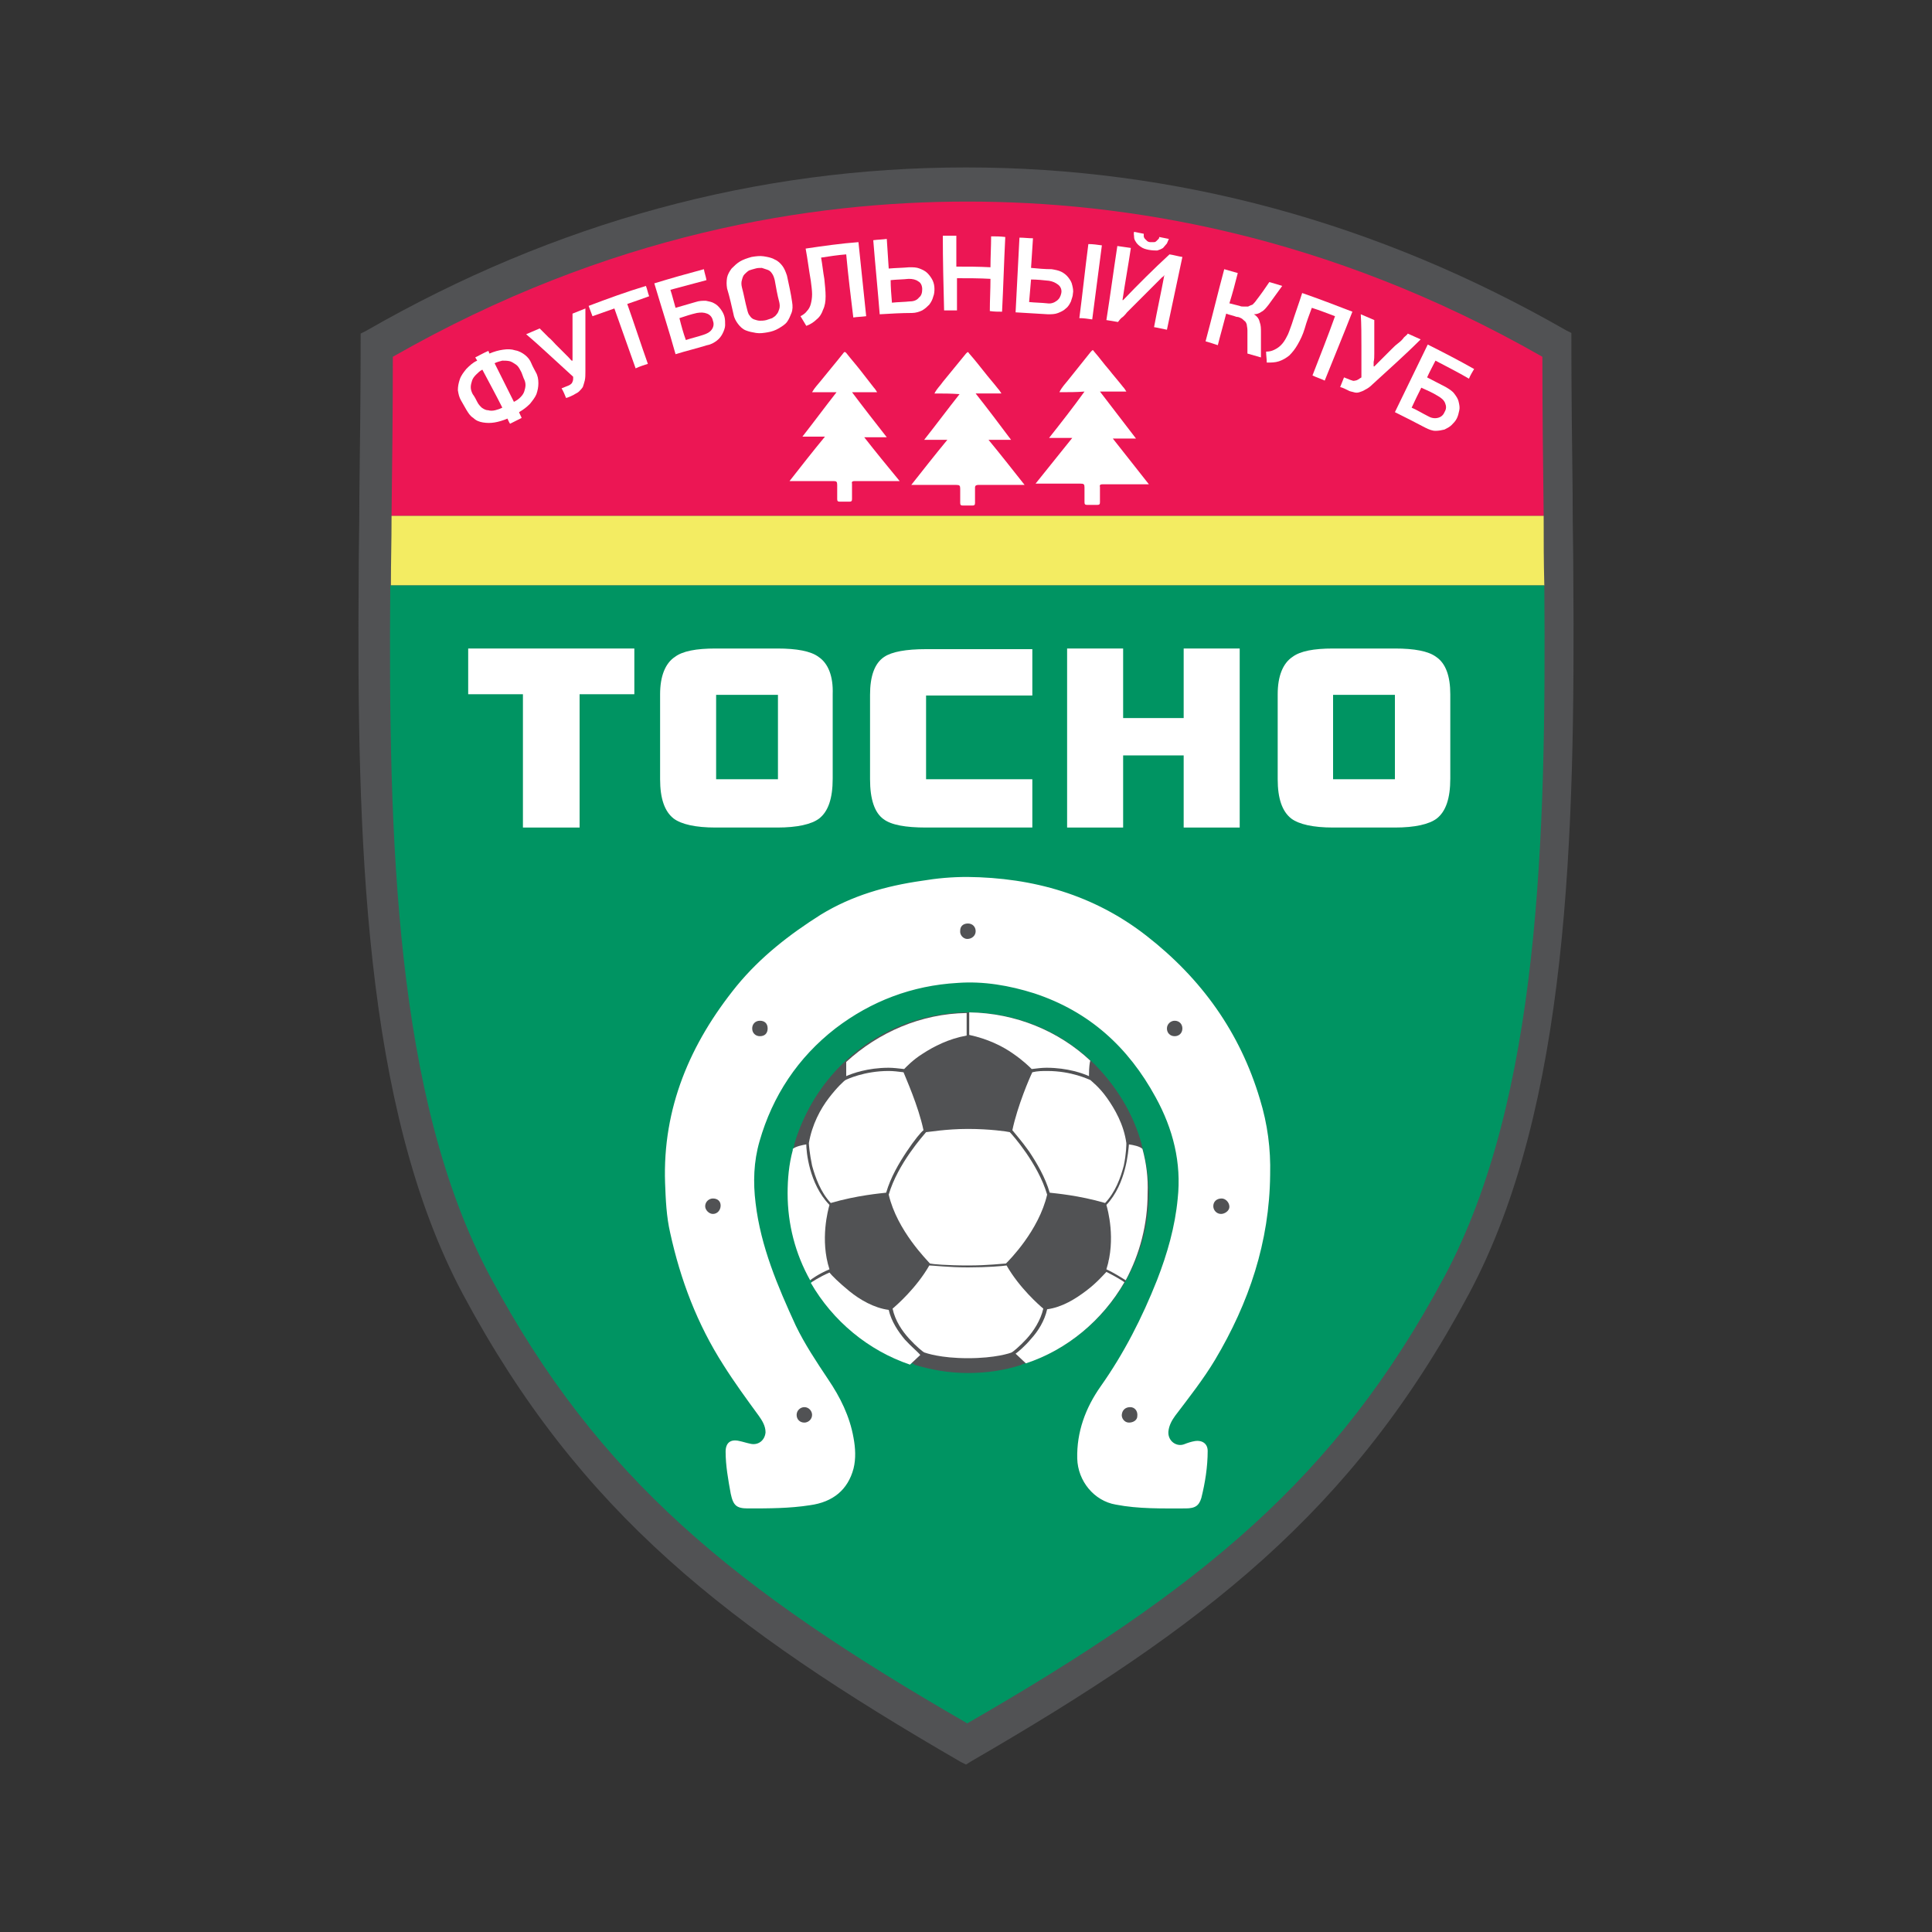 <?xml version="1.0" encoding="utf-8"?>
<!-- Generator: Adobe Illustrator 21.1.0, SVG Export Plug-In . SVG Version: 6.00 Build 0)  -->
<svg version="1.1" id="tosno" xmlns="http://www.w3.org/2000/svg" xmlns:xlink="http://www.w3.org/1999/xlink" x="0px" y="0px"
	 viewBox="0 0 300 300" style="enable-background:new 0 0 300 300;" xml:space="preserve">
<rect x="0" y="0" width="300" height="300" fill="#333333" stroke="none"/>
<style type="text/css">
	.st0{fill:#515254;}
	.st1{fill:#EC1654;}
	.st2{fill:#F3EC62;}
	.st3{fill:#009462;}
	.st4{fill-rule:evenodd;clip-rule:evenodd;fill:#FFFFFF;}
	.st5{fill-rule:evenodd;clip-rule:evenodd;fill:#FFFFFF;stroke:#009462;stroke-width:0.545;stroke-miterlimit:10;}
	.st6{fill-rule:evenodd;clip-rule:evenodd;fill:#515254;}
	.st7{fill:#FFFFFF;}
</style>
<g>
	<path class="st0" d="M150,274l-0.8-0.4C113.1,252.7,90.1,235,71.9,201c-15.5-29-16.5-71.2-16.2-111.9c0-3.8,0.1-7.3,0.1-10.7l0-1.1
		c0.1-8.1,0.2-16.5,0.2-24.6v-0.9l0.8-0.4C86.2,34.5,117.5,26,150,26c32.5,0,63.9,8.5,93.2,25.3l0.8,0.4v0.9c0,8,0.1,16.2,0.2,24.2
		l0,1.5c0,3.5,0.1,7,0.1,10.7c0.3,40.7-0.7,82.9-16.2,111.9c-18.1,33.9-41.2,51.7-77.3,72.6L150,274z"/>
	<g>
		<path class="st1" d="M239.5,55.4c-33.6-19.2-65.1-24.1-89.3-24.1c-24.2,0-55.6,4.9-89.2,24.1c0,8.2-0.1,16.9-0.2,24.7h178.9
			C239.6,72.3,239.5,63.6,239.5,55.4z"/>
		<path class="st2" d="M239.7,80.1H60.8c0,4.3-0.1,6.8-0.1,10.8h179.1C239.7,86.9,239.7,84.4,239.7,80.1z"/>
		<path class="st3" d="M60.6,90.9c-0.3,39.2,0.7,79.6,15.5,107.3c16.8,31.4,38,48.6,74.1,69.4c36.1-20.8,57.3-38,74.1-69.4
			c14.8-27.7,15.8-68.1,15.5-107.3H60.6z"/>
	</g>
	<g>
		<path class="st4" d="M145.1,61.1c0.4-0.8,0.9-1.2,1.3-1.8c1.2-1.5,2.4-2.9,3.6-4.4c0.3-0.3,0.3-0.3,0.5,0c0.8,0.9,1.5,1.8,2.3,2.8
			c0.7,0.9,1.5,1.8,2.2,2.7c0.2,0.2,0.3,0.4,0.5,0.7c-1.4,0-2.6,0-4,0c1.9,2.4,3.7,4.8,5.5,7.2c-1.2,0-2.4,0-3.5,0
			c1.9,2.3,3.7,4.6,5.6,7c-1.6,0-3.1,0-4.5,0c-0.9,0-1.8,0-2.7,0c-0.3,0-0.5,0.1-0.5,0.4c0,0.8,0,1.6,0,2.4c0,0.3-0.1,0.4-0.4,0.4
			c-0.5,0-1,0-1.5,0c-0.3,0-0.4-0.1-0.4-0.4c0-0.7,0-1.5,0-2.2c0-0.5-0.1-0.6-0.6-0.6c-2.3,0-4.6,0-7,0c1.9-2.4,3.7-4.7,5.6-7
			c-1.2,0-2.3,0-3.6,0c1.9-2.4,3.6-4.7,5.5-7.1C147.7,61.1,146.4,61.1,145.1,61.1z"/>
		<path class="st4" d="M126.1,60.9c0.4-0.7,0.9-1.2,1.3-1.7c1.2-1.5,2.4-2.9,3.5-4.3c0.2-0.3,0.3-0.3,0.5-0.1
			c0.7,0.9,1.5,1.8,2.2,2.7c0.7,0.9,1.4,1.8,2.1,2.7c0.2,0.2,0.3,0.4,0.5,0.7c-1.3,0-2.6,0-3.9,0c1.8,2.4,3.6,4.7,5.4,7
			c-1.2,0-2.3,0-3.5,0c1.8,2.3,3.6,4.5,5.5,6.8c-1.6,0-3,0-4.4,0c-0.9,0-1.8,0-2.6,0c-0.3,0-0.5,0.1-0.4,0.4c0,0.8,0,1.6,0,2.4
			c0,0.3-0.1,0.4-0.4,0.4c-0.5,0-1,0-1.5,0c-0.3,0-0.4-0.1-0.4-0.4c0-0.7,0-1.5,0-2.2c0-0.5-0.1-0.6-0.6-0.6c-2.2,0-4.4,0-6.8,0
			c1.8-2.3,3.6-4.6,5.5-6.9c-1.2,0-2.3,0-3.5,0c1.8-2.3,3.5-4.6,5.3-6.9C128.6,60.9,127.4,60.9,126.1,60.9z"/>
		<path class="st4" d="M164.5,60.9c0.4-0.8,0.9-1.3,1.3-1.8c1.2-1.5,2.4-3,3.6-4.5c0.3-0.3,0.3-0.3,0.5,0c0.8,0.9,1.5,1.9,2.3,2.8
			c0.7,0.9,1.5,1.8,2.2,2.7c0.2,0.2,0.3,0.4,0.5,0.7c-1.4,0-2.7,0-4.1,0c1.9,2.5,3.7,4.8,5.6,7.3c-1.2,0-2.4,0-3.6,0
			c1.9,2.4,3.7,4.7,5.6,7.1c-1.6,0-3.1,0-4.5,0c-0.9,0-1.8,0-2.7,0c-0.3,0-0.5,0.1-0.4,0.4c0,0.8,0,1.6,0,2.4c0,0.3-0.1,0.4-0.4,0.4
			c-0.5,0-1.1,0-1.6,0c-0.3,0-0.4-0.1-0.4-0.4c0-0.8,0-1.5,0-2.3c0-0.5-0.1-0.6-0.6-0.6c-2.3,0-4.6,0-7,0c1.9-2.4,3.8-4.7,5.7-7.1
			c-1.2,0-2.4,0-3.6,0c1.9-2.4,3.7-4.7,5.5-7.2C167.2,60.9,165.9,60.9,164.5,60.9z"/>
	</g>
	<g>
		<g>
			<path class="st5" d="M188.9,211.3c5.3-8.9,8.5-18.4,8.6-28.9c0.1-4-0.4-7.9-1.6-11.8c-3.1-10.4-9.1-18.8-17.7-25.5
				c-8.2-6.4-17.7-9.1-28-9.2c-2.4,0-4.7,0.2-7.1,0.6c-5.6,0.8-10.9,2.3-15.8,5.3c-4.9,3.1-9.4,6.6-13.1,11.1
				c-7.3,9-11.6,19.1-11.2,30.8c0.1,2.6,0.2,5.2,0.8,7.8c1.6,7.3,4.2,14.2,8.3,20.6c1.7,2.7,3.6,5.3,5.5,7.9c0.5,0.7,1,1.5,1,2.4
				c-0.1,1.1-1,1.8-2.1,1.5c-0.5-0.1-1.1-0.3-1.6-0.4c-1.6-0.4-2.5,0.4-2.5,1.9c0,2.2,0.4,4.4,0.8,6.6c0.4,1.9,1,2.5,2.9,2.5
				c3.3,0,6.5,0,9.7-0.5c3.7-0.5,6.1-2.5,7-5.9c0.4-1.6,0.3-3.3,0-4.9c-0.6-3.4-2.1-6.4-4-9.2c-1.8-2.7-3.6-5.4-5-8.3
				c-2.8-6.1-5.4-12.2-6.2-18.9c-0.4-3.2-0.3-6.4,0.6-9.5c2-7,5.9-12.9,11.7-17.4c5.5-4.2,11.8-6.6,18.8-7c4-0.3,8,0.4,11.8,1.6
				c8.5,2.8,14.5,8.3,18.7,16c2.7,4.9,4,10.1,3.4,15.6c-0.4,4.3-1.6,8.5-3.2,12.6c-2.3,5.8-5.1,11.3-8.7,16.4
				c-2.4,3.4-3.8,7.2-3.7,11.4c0.1,3.6,2.7,6.8,6.2,7.4c3.6,0.7,7.3,0.6,10.9,0.6c1.6,0,2.3-0.5,2.7-1.8c0.6-2.4,1-4.9,1-7.4
				c0-1.3-1-2-2.3-1.8c-0.6,0.1-1.2,0.3-1.7,0.5c-1,0.4-2.2-0.4-2.1-1.7c0.1-0.9,0.5-1.6,1-2.3C184.9,217.1,187.1,214.3,188.9,211.3
				z"/>
			<g>
				<path class="st6" d="M116.8,159.7c0-0.7,0.5-1.2,1.2-1.2c0.7,0,1.2,0.4,1.2,1.2c0,0.7-0.4,1.2-1.2,1.2
					C117.3,160.9,116.8,160.4,116.8,159.7z"/>
				<path class="st6" d="M189.6,188.5c-0.7,0-1.2-0.6-1.2-1.2c0-0.7,0.5-1.2,1.3-1.2c0.6,0,1.2,0.6,1.2,1.3
					C190.9,188,190.2,188.5,189.6,188.5z"/>
				<path class="st6" d="M182.4,158.5c0.7,0,1.2,0.5,1.2,1.2c0,0.7-0.5,1.2-1.2,1.2c-0.7,0-1.2-0.5-1.2-1.2
					C181.2,159,181.8,158.5,182.4,158.5z"/>
				<path class="st6" d="M175.3,220.9c-0.7,0-1.2-0.7-1.1-1.3c0.1-0.7,0.6-1.1,1.3-1.1c0.7,0,1.2,0.6,1.1,1.4
					C176.6,220.5,176,220.9,175.3,220.9z"/>
				<path class="st6" d="M123.7,219.7c0-0.7,0.6-1.2,1.2-1.2c0.7,0,1.2,0.6,1.2,1.2c0,0.7-0.6,1.2-1.2,1.2
					C124.2,220.9,123.7,220.4,123.7,219.7z"/>
				<path class="st6" d="M110.7,186.1c0.7,0,1.2,0.4,1.2,1.1c0,0.7-0.5,1.3-1.2,1.3c-0.6,0-1.2-0.6-1.2-1.2
					C109.5,186.6,110.1,186.1,110.7,186.1z"/>
				<path class="st6" d="M149.1,144.5c0-0.7,0.5-1.1,1.2-1.1c0.7,0,1.2,0.5,1.2,1.2c0,0.7-0.6,1.2-1.3,1.2
					C149.6,145.8,149,145.2,149.1,144.5z"/>
			</g>
		</g>
	</g>
	<g>
		<g>
			<path class="st0" d="M170.1,165.4c-5.3-5.3-12.3-8.2-19.8-8.2c-3.7,0-7.4,0.8-10.8,2.2c-3.3,1.4-6.3,3.4-8.9,6
				c-2.6,2.6-4.6,5.6-6,8.9c-0.6,1.3-1,2.7-1.4,4c0,0,0,0,0,0.1l0,0c-0.6,2.2-0.8,4.4-0.8,6.7c0,7.5,2.9,14.5,8.2,19.8
				c5.3,5.3,12.3,8.2,19.8,8.2c7.5,0,14.5-2.9,19.8-8.2c5.3-5.3,8.2-12.3,8.2-19.8C178.2,177.8,175.3,170.7,170.1,165.4z"/>
			<path class="st0" d="M177.3,177.8c-1.3-4.9-4-9.2-7.5-12.6c0,0.4-0.1,1-0.1,1.7c0,0.2,0,0.4,0,0.5c0.3,0.3,1.5,1.3,2.7,3
				c1.2,1.7,2.5,4,3,6.9c0.2,0,0.5,0.1,0.9,0.2C176.6,177.5,177,177.6,177.3,177.8z"/>
			<path class="st0" d="M157,163.9c-1.6-1.1-3.9-2.2-6.7-2.7c-2.7,0.4-5,1.6-6.7,2.7c-1.6,1.1-2.6,2.1-2.9,2.4
				c0.4,0.9,2.3,5.1,3.1,9c0.8-0.1,3.3-0.5,6.5-0.5c3.1,0,5.7,0.4,6.5,0.5c0.8-3.8,2.7-8.1,3.1-9C159.5,166,158.5,165,157,163.9z"/>
			<path class="st0" d="M130.8,167.4c0-0.5,0-0.9,0-1.3c0-0.3,0-0.6,0-0.8c-3.5,3.4-6.1,7.7-7.5,12.5c0.3-0.1,0.6-0.3,0.9-0.3
				c0.3-0.1,0.7-0.1,0.8-0.2c0.5-2.9,1.8-5.2,3-6.9C129.4,168.7,130.5,167.7,130.8,167.4z"/>
			<path class="st0" d="M129,187.2c-0.2,0.6-1.5,5.3,0,9.9c0.3,0.4,4.5,5.2,9.2,5.9c0.4-0.4,3.6-3.1,5.7-6.6
				c-0.7-0.7-5-5.2-6.3-10.7C136.9,185.6,133.1,185.9,129,187.2z"/>
			<path class="st0" d="M171.5,187.2c-4.1-1.2-7.9-1.5-8.6-1.6c-1.3,5.5-5.7,10-6.3,10.7c2,3.6,5.2,6.3,5.7,6.6
				c4.7-0.6,8.9-5.5,9.2-5.9C173,192.5,171.7,187.8,171.5,187.2z"/>
			<path class="st0" d="M150.3,211.4c-4.1,0-6.3-0.7-6.9-0.9l-1.5,1.4c2.7,0.8,5.4,1.3,8.4,1.3c2.9,0,5.7-0.4,8.4-1.3l-1.5-1.4
				C156.6,210.7,154.3,211.4,150.3,211.4z"/>
			<g>
				<path class="st7" d="M174.9,177.5c-0.4-2.9-1.8-5.3-3-7c-1.2-1.7-2.4-2.6-2.6-2.8c-0.3-0.1-2.9-1.4-6.7-1.4
					c-0.7,0-1.5,0-2.3,0.2c-0.4,0.8-2.3,5.2-3.1,9c0.3,0.4,1.4,1.6,2.6,3.3c1.2,1.8,2.5,4,3.2,6.4c0.8,0.1,4.5,0.4,8.6,1.6
					c1.6-1.7,2.4-3.9,2.9-5.8C174.9,179.1,174.9,177.7,174.9,177.5z"/>
				<path class="st7" d="M131.4,166.1c0,0.3,0,0.7,0,1c0.9-0.4,3.3-1.3,6.6-1.3c0.7,0,1.5,0.1,2.4,0.2c0.3-0.3,1.3-1.4,2.9-2.4
					c1.7-1.1,4-2.3,6.8-2.8v-3.5c-7.1,0.1-13.7,3-18.7,7.6C131.4,165.1,131.4,165.5,131.4,166.1z"/>
				<path class="st7" d="M143.4,175.5c-0.8-3.8-2.8-8.2-3.1-9c-0.8-0.1-1.6-0.2-2.3-0.2c-3.8,0-6.5,1.3-6.7,1.4
					c-0.2,0.1-1.3,1.1-2.6,2.8c-1.3,1.7-2.6,4.1-3.1,7c0,0.2,0.1,1.6,0.5,3.5c0.5,1.8,1.3,4.1,2.9,5.8c4.1-1.2,7.8-1.5,8.6-1.6
					c0.7-2.4,2-4.6,3.2-6.4C142,177,143,175.8,143.4,175.5z"/>
				<path class="st7" d="M157.3,163.6c1.6,1.1,2.6,2.1,2.9,2.4c0.8-0.1,1.6-0.2,2.3-0.2c3.3,0,5.7,0.9,6.6,1.3c0-0.1,0-0.2,0-0.3
					c0-1,0.1-1.8,0.2-2.1c-4.9-4.6-11.6-7.4-18.8-7.5v3.5C153.3,161.3,155.6,162.4,157.3,163.6z"/>
				<path class="st7" d="M177.4,178.4c-0.4-0.4-1.4-0.6-2.1-0.7c-0.1,1-0.4,6.1-3.5,9.4c0.2,0.7,1.5,5.3,0,10c1.3,0.6,2.5,1.4,3,1.7
					c2.2-4.1,3.4-8.7,3.4-13.5C178.3,182.9,178,180.6,177.4,178.4z"/>
				<path class="st7" d="M125.2,177.7c-0.6,0.1-1.6,0.3-2.1,0.7c0,0,0,0.1,0,0.1c0,0,0,0.1,0,0.1l0,0c-0.6,2.2-0.8,4.5-0.8,6.7
					c0,4.8,1.2,9.4,3.5,13.5c0.1-0.1,1.3-1,3-1.7c-1.5-4.6-0.2-9.3,0-10C125.6,183.8,125.2,178.7,125.2,177.7z"/>
				<path class="st7" d="M156.8,175.8c-0.4-0.1-3.1-0.5-6.5-0.5c-3.4,0-6.2,0.5-6.5,0.5c-0.4,0.5-4.4,4.9-5.8,9.7
					c1.3,5.6,6,10.2,6.4,10.7c0.4,0.1,2.7,0.3,5.9,0.3c3.2,0,5.5-0.3,5.9-0.3c0.5-0.5,5.1-5.1,6.4-10.7
					C161.2,180.7,157.2,176.2,156.8,175.8z"/>
				<path class="st7" d="M174.6,199.1c-0.4-0.3-1.6-1-2.8-1.6c-0.4,0.4-1.5,1.7-3.1,2.9c-1.7,1.3-3.8,2.6-6.1,2.9
					c-0.4,1.8-1.4,3.4-2.5,4.6c-1,1.2-2,2-2.4,2.3l1.6,1.5C165.7,209.6,171.2,205,174.6,199.1z"/>
				<path class="st7" d="M138.6,203.2c0.4,1.9,1.5,3.5,2.6,4.7c1.1,1.2,2.1,2,2.3,2.1c0.3,0.1,2.5,0.9,6.8,0.9
					c4.3,0,6.6-0.8,6.8-0.9c0.2-0.1,1.2-0.9,2.3-2.1c1.1-1.2,2.2-2.9,2.6-4.7c-0.6-0.5-3.7-3.2-5.7-6.7c-0.6,0.1-3,0.3-6,0.3
					c-3,0-5.4-0.3-6-0.3C142.3,200,139.2,202.7,138.6,203.2z"/>
				<path class="st7" d="M140.5,208c-1-1.2-2.1-2.8-2.5-4.6c-2.3-0.3-4.5-1.6-6.1-2.9c-1.6-1.3-2.8-2.5-3.1-2.9
					c-1.6,0.7-2.8,1.5-2.9,1.6c3.4,5.9,8.9,10.5,15.4,12.7l1.6-1.5C142.5,209.9,141.5,209.1,140.5,208z"/>
			</g>
			<path class="st7" d="M172.1,195.7L172.1,195.7C172,195.7,172,195.8,172.1,195.7C172,195.8,172.1,195.8,172.1,195.7z"/>
		</g>
	</g>
	<g>
		<polygon class="st7" points="98.5,107.8 90,107.8 90,128.5 81.2,128.5 81.2,107.8 72.7,107.8 72.7,100.7 98.5,100.7 		"/>
		<path class="st7" d="M160.3,128.5h-16.5c-3.2,0-5.4-0.4-6.6-1.3c-1.4-1-2.1-3.1-2.1-6.2v-13.1c0-2.9,0.7-4.9,2.2-5.9
			c1.2-0.8,3.4-1.2,6.5-1.2h16.5v7.2h-16.5V121h16.5V128.5z"/>
		<polygon class="st7" points="192.5,128.5 183.8,128.5 183.8,117.3 174.4,117.3 174.4,128.5 165.7,128.5 165.7,100.7 174.4,100.7 
			174.4,111.5 183.8,111.5 183.8,100.7 192.5,100.7 		"/>
		<path class="st7" d="M223,102c-1.2-0.9-3.4-1.3-6.4-1.3H207c-3,0-5.1,0.4-6.3,1.3c-1.5,1-2.3,3-2.3,5.8V121c0,3,0.7,5,2.1,6.1
			c1.2,0.9,3.4,1.4,6.5,1.4h9.6c3.1,0,5.3-0.5,6.5-1.4c1.4-1.1,2.1-3.1,2.1-6.2v-13.1C225.2,105,224.5,103,223,102 M216.6,121H207
			v-13.1h9.6V121z"/>
		<path class="st7" d="M127.1,102c-1.2-0.9-3.4-1.3-6.4-1.3h-9.6c-3,0-5.1,0.4-6.3,1.3c-1.5,1-2.3,3-2.3,5.8V121c0,3,0.7,5,2.1,6.1
			c1.2,0.9,3.4,1.4,6.5,1.4h9.6c3.1,0,5.3-0.5,6.5-1.4c1.4-1.1,2.1-3.1,2.1-6.2v-13.1C129.4,105,128.6,103,127.1,102 M120.8,121
			h-9.6v-13.1h9.6V121z"/>
	</g>
	<g>
		<path class="st7" d="M76,54.9c0.7-0.3,1.4-0.5,2.1-0.6c0.7-0.1,1.3-0.1,1.9,0.1c0.6,0.1,1.1,0.4,1.5,0.7c0.5,0.4,0.8,0.8,1,1.3
			c0.2,0.5,0.5,1,0.7,1.4c0.3,0.5,0.4,1.1,0.4,1.7c0,0.6-0.1,1.1-0.3,1.7c-0.2,0.5-0.6,1-1,1.5c-0.5,0.5-1,0.9-1.7,1.3
			c0.1,0.3,0.3,0.6,0.4,0.9c-0.6,0.3-1.2,0.6-1.8,0.9c-0.2-0.3-0.3-0.6-0.4-0.8c-0.7,0.3-1.4,0.5-2,0.6c-0.6,0.1-1.2,0.1-1.8,0
			c-0.6-0.1-1.1-0.3-1.5-0.7c-0.5-0.3-0.8-0.8-1.1-1.3c-0.3-0.5-0.5-0.9-0.8-1.4c-0.3-0.5-0.4-1-0.5-1.6c0-0.6,0.1-1.1,0.3-1.7
			c0.2-0.6,0.6-1.1,1-1.6c0.5-0.5,1-1,1.7-1.3c-0.1-0.2-0.2-0.3-0.3-0.5c0.6-0.3,1.3-0.7,2-1C75.9,54.5,75.9,54.7,76,54.9
			 M74.1,62.4c0.2,0.4,0.4,0.6,0.7,0.9c0.3,0.2,0.6,0.4,1,0.4c0.3,0.1,0.7,0.1,1.1,0c0.4-0.1,0.7-0.2,1.1-0.4c-1-2-2.1-4-3.1-5.9
			c-0.4,0.2-0.7,0.5-1,0.8c-0.3,0.3-0.5,0.6-0.6,0.9c-0.1,0.3-0.2,0.7-0.2,1c0,0.4,0.1,0.7,0.3,1.1C73.7,61.6,73.9,62,74.1,62.4
			 M80.8,57.5c-0.2-0.4-0.4-0.7-0.7-0.9c-0.3-0.2-0.6-0.4-0.9-0.5C78.8,56,78.4,56,78,56c-0.4,0.1-0.8,0.2-1.2,0.4c1,2,2,4,3,6
			c0.4-0.2,0.7-0.4,1-0.7c0.3-0.3,0.5-0.6,0.6-0.9c0.1-0.3,0.2-0.7,0.2-1c0-0.4-0.1-0.7-0.3-1.1C81.1,58.2,81,57.8,80.8,57.5"/>
		<path class="st7" d="M90.9,57.7c0,0.5,0,1-0.1,1.4c-0.1,0.4-0.2,0.7-0.3,1c-0.2,0.3-0.4,0.5-0.6,0.7c-0.2,0.2-0.5,0.3-0.8,0.5
			c-0.4,0.2-0.8,0.4-1.2,0.5c-0.2-0.5-0.4-1-0.7-1.5c0.3-0.1,0.7-0.3,1-0.4c0.3-0.1,0.5-0.3,0.6-0.4c0.1-0.2,0.2-0.4,0.2-0.7
			c0-0.1,0-0.2,0-0.3c-1.2-1.1-2.4-2.2-3.6-3.3c-1.2-1.1-2.4-2.2-3.7-3.3c0.7-0.3,1.4-0.6,2.1-0.9c0.1,0.1,0.2,0.2,0.5,0.5
			c0.3,0.3,0.6,0.6,0.9,0.9c0.4,0.3,0.7,0.7,1.1,1.1c0.4,0.4,0.8,0.8,1.1,1.1c0.4,0.4,0.7,0.7,0.9,0.9c0.3,0.3,0.4,0.5,0.5,0.5
			c0,0,0.1,0,0.1,0c0-0.2,0-0.5,0-0.9c0-0.4,0-0.8,0-1.3c0-0.5,0-1,0-1.5c0-0.5,0-1,0-1.5c0-0.5,0-0.9,0-1.3c0-0.4,0-0.6,0-0.8
			c0.7-0.3,1.3-0.5,2-0.8C90.9,51,90.9,54.4,90.9,57.7"/>
		<path class="st7" d="M97.4,47.2c1.1,3.1,2.1,6.2,3.2,9.3c-0.6,0.2-1.3,0.4-1.9,0.7c-1.1-3.1-2.2-6.2-3.3-9.3
			c-1.1,0.4-2.3,0.8-3.4,1.2c-0.2-0.5-0.4-1.1-0.6-1.6c2.9-1.1,5.9-2.2,8.9-3.1c0.2,0.5,0.3,1.1,0.5,1.6
			C99.7,46.4,98.6,46.8,97.4,47.2"/>
		<path class="st7" d="M101.6,44c2.6-0.8,5.1-1.5,7.7-2.2c0.1,0.6,0.3,1.1,0.4,1.7c-1.9,0.5-3.7,1-5.6,1.5c0.3,0.9,0.5,1.8,0.8,2.8
			c1-0.3,2.1-0.6,3.1-0.9c0.6-0.2,1.1-0.2,1.6-0.2c0.5,0.1,1,0.2,1.3,0.4c0.4,0.2,0.7,0.5,1,0.9c0.3,0.4,0.5,0.8,0.6,1.2
			c0.1,0.4,0.1,0.8,0.1,1.3c0,0.4-0.2,0.9-0.4,1.3c-0.2,0.4-0.5,0.8-0.9,1.1c-0.4,0.3-0.9,0.6-1.5,0.7c-1.6,0.5-3.3,0.9-4.9,1.4
			C103.9,51.4,102.7,47.7,101.6,44 M106.5,52.8c0.9-0.3,1.8-0.5,2.7-0.8c0.6-0.2,1-0.4,1.3-0.8c0.3-0.4,0.4-0.9,0.2-1.4
			c-0.1-0.5-0.4-0.9-0.9-1.1c-0.5-0.2-1-0.2-1.6-0.1c-0.9,0.2-1.8,0.5-2.7,0.8C105.8,50.6,106.1,51.7,106.5,52.8"/>
		<path class="st7" d="M123,46.9c0.1,0.6,0.1,1.2-0.1,1.7c-0.2,0.5-0.4,1-0.7,1.4c-0.3,0.4-0.8,0.7-1.3,1c-0.5,0.3-1.1,0.5-1.7,0.6
			c-0.6,0.1-1.2,0.2-1.8,0.1c-0.6-0.1-1.1-0.2-1.6-0.4c-0.5-0.2-0.9-0.6-1.2-1c-0.3-0.4-0.6-0.9-0.7-1.5c-0.3-1.3-0.6-2.7-1-4
			c-0.1-0.6-0.1-1.1,0-1.7c0.1-0.5,0.4-1,0.7-1.4c0.4-0.4,0.8-0.8,1.3-1.1c0.5-0.3,1.1-0.5,1.8-0.7c0.6-0.1,1.3-0.2,1.9-0.1
			c0.6,0.1,1.2,0.2,1.7,0.5c0.5,0.2,0.9,0.6,1.2,1c0.3,0.4,0.5,0.9,0.7,1.5C122.5,44.2,122.8,45.5,123,46.9 M120.3,43.5
			c-0.1-0.4-0.2-0.7-0.4-1c-0.2-0.3-0.4-0.5-0.7-0.6c-0.3-0.1-0.6-0.2-0.9-0.3c-0.3,0-0.7,0-1,0.1c-0.4,0.1-0.7,0.2-1,0.3
			c-0.3,0.2-0.5,0.4-0.7,0.6c-0.2,0.2-0.3,0.5-0.4,0.9c-0.1,0.3-0.1,0.7,0,1.1c0.3,1.1,0.5,2.3,0.8,3.4c0.1,0.4,0.2,0.8,0.4,1
			c0.2,0.3,0.4,0.5,0.7,0.6c0.3,0.1,0.6,0.2,0.9,0.2c0.3,0,0.6,0,1-0.1c0.3-0.1,0.6-0.2,0.9-0.3c0.3-0.2,0.5-0.3,0.7-0.6
			c0.2-0.2,0.3-0.5,0.4-0.8c0.1-0.3,0.1-0.7,0-1.1C120.7,45.8,120.5,44.6,120.3,43.5"/>
		<path class="st7" d="M127.5,40c0.2,1.1,0.3,2.2,0.5,3.3c0.1,1,0.2,1.9,0.2,2.7c0,0.8-0.1,1.5-0.4,2.1c-0.2,0.6-0.5,1.1-1,1.5
			c-0.4,0.4-1,0.8-1.6,1c-0.3-0.5-0.6-1-0.9-1.5c0.4-0.2,0.8-0.5,1-0.8c0.3-0.3,0.5-0.7,0.6-1.1c0.1-0.4,0.2-0.9,0.2-1.5
			c0-0.6-0.1-1.3-0.2-2.1c-0.3-1.7-0.5-3.4-0.8-5c2.7-0.4,5.5-0.8,8.2-1c0.4,3.8,0.8,7.7,1.2,11.5c-0.7,0.1-1.4,0.1-2,0.2
			c-0.4-3.3-0.8-6.5-1.1-9.8C130.1,39.6,128.8,39.8,127.5,40"/>
		<path class="st7" d="M136.6,48.8c-0.3-3.8-0.7-7.7-1-11.5c0.7-0.1,1.4-0.1,2.1-0.2c0.1,1.5,0.2,3.1,0.3,4.6
			c1.1-0.1,2.1-0.1,3.2-0.2c0.6,0,1.1,0,1.6,0.2c0.5,0.2,0.9,0.4,1.2,0.7c0.3,0.3,0.6,0.7,0.8,1.1c0.2,0.4,0.3,0.9,0.3,1.3
			c0,0.4,0,0.8-0.2,1.3c-0.1,0.4-0.3,0.8-0.6,1.2c-0.3,0.3-0.6,0.6-1.1,0.9c-0.4,0.2-1,0.4-1.6,0.4C140,48.6,138.3,48.7,136.6,48.8
			 M138.5,47c0.9-0.1,1.9-0.1,2.8-0.2c0.6,0,1.1-0.2,1.4-0.6c0.4-0.3,0.5-0.8,0.5-1.3c0-0.5-0.2-1-0.6-1.2c-0.4-0.3-0.9-0.4-1.5-0.4
			c-0.9,0.1-1.9,0.1-2.8,0.2C138.3,44.6,138.4,45.8,138.5,47"/>
		<path class="st7" d="M153.7,48.3c0-1.7,0.1-3.3,0.1-5c-1.7-0.1-3.5-0.1-5.2-0.1c0,1.7,0,3.3,0,5c-0.7,0-1.3,0-2,0
			c-0.1-3.9-0.2-7.7-0.2-11.6c0.7,0,1.4,0,2.1,0c0,1.6,0,3.2,0,4.8c1.8,0,3.5,0,5.3,0.1c0-1.6,0.1-3.2,0.1-4.8c0.7,0,1.4,0,2.2,0.1
			c-0.2,3.9-0.3,7.7-0.5,11.6C155,48.4,154.4,48.4,153.7,48.3"/>
		<path class="st7" d="M157.7,48.5c0.2-3.9,0.4-7.7,0.6-11.6c0.7,0,1.4,0.1,2.1,0.1c-0.1,1.5-0.2,3.1-0.3,4.6
			c1.1,0.1,2.1,0.2,3.2,0.2c0.6,0.1,1.1,0.2,1.5,0.4c0.4,0.2,0.8,0.5,1.1,0.9c0.3,0.4,0.5,0.7,0.6,1.2c0.1,0.4,0.2,0.9,0.1,1.3
			c0,0.4-0.2,0.8-0.3,1.2c-0.2,0.4-0.4,0.8-0.8,1.1c-0.3,0.3-0.7,0.5-1.2,0.7c-0.5,0.2-1,0.2-1.6,0.2
			C161.1,48.7,159.4,48.6,157.7,48.5 M159.8,46.9c0.9,0.1,1.9,0.1,2.8,0.2c0.6,0.1,1.1-0.1,1.5-0.4c0.4-0.3,0.6-0.7,0.7-1.2
			c0.1-0.5-0.1-1-0.5-1.3c-0.4-0.3-0.8-0.5-1.4-0.6c-0.9-0.1-1.9-0.2-2.8-0.2C160,44.6,159.9,45.7,159.8,46.9 M171.1,38.1
			c-0.5,3.8-1,7.6-1.5,11.5c-0.7-0.1-1.3-0.2-2-0.2c0.5-3.8,0.9-7.7,1.4-11.5C169.7,37.9,170.4,38,171.1,38.1"/>
		<path class="st7" d="M180.5,43c-0.3,0.3-0.6,0.6-0.9,0.9c-0.3,0.3-0.6,0.6-0.9,0.9c-0.1,0.1-0.3,0.3-0.6,0.6
			c-0.3,0.3-0.6,0.6-0.9,0.9c-0.4,0.4-0.7,0.7-1.1,1.1c-0.4,0.4-0.8,0.8-1.1,1.1c-0.3,0.4-0.6,0.7-0.9,0.9c-0.3,0.3-0.4,0.5-0.5,0.6
			c-0.6-0.1-1.2-0.2-1.8-0.3c0.6-3.8,1.1-7.6,1.7-11.5c0.7,0.1,1.4,0.2,2.1,0.3c-0.4,2.7-0.9,5.4-1.3,8.1c0,0,0.1,0,0.1,0
			c2.3-2.4,4.7-4.8,7.2-7.1c0.7,0.1,1.3,0.3,2,0.4c-0.8,3.8-1.6,7.5-2.4,11.3c-0.6-0.1-1.3-0.3-2-0.4c0.5-2.7,1.1-5.4,1.6-8.1
			C180.6,43,180.6,43,180.5,43 M178.4,38.8c-0.5-0.1-0.9-0.2-1.3-0.5c-0.3-0.2-0.6-0.5-0.7-0.7c-0.2-0.3-0.3-0.5-0.3-0.8
			c0-0.3-0.1-0.5,0-0.8c0.5,0.1,1,0.2,1.5,0.3c0,0.1,0,0.2,0,0.4c0,0.1,0.1,0.3,0.2,0.4c0.1,0.1,0.2,0.2,0.3,0.3
			c0.1,0.1,0.3,0.2,0.5,0.2c0.2,0,0.4,0,0.6,0c0.2,0,0.3-0.1,0.4-0.2c0.1-0.1,0.2-0.2,0.3-0.3c0.1-0.1,0.1-0.2,0.1-0.3
			c0.5,0.1,1,0.2,1.5,0.3c-0.1,0.2-0.2,0.5-0.3,0.7c-0.2,0.2-0.4,0.5-0.6,0.7c-0.3,0.2-0.6,0.3-0.9,0.4
			C179.4,38.9,179,38.9,178.4,38.8"/>
		<path class="st7" d="M187.2,53c1-3.7,1.9-7.5,2.9-11.2c0.7,0.2,1.4,0.4,2.1,0.6c-0.4,1.6-0.8,3.1-1.3,4.7c0.5,0.1,1.1,0.3,1.6,0.4
			c0.2,0.1,0.4,0.1,0.6,0.1c0.2,0,0.4,0,0.7,0c0.2-0.1,0.4-0.2,0.7-0.3c0.2-0.2,0.4-0.4,0.6-0.7c0.7-0.9,1.4-1.9,2-2.8
			c0.7,0.2,1.4,0.4,2,0.6c-0.7,1-1.4,1.9-2.1,2.9c-0.4,0.5-0.7,0.9-1.1,1.1c-0.4,0.3-0.8,0.4-1.2,0.4c0.5,0.3,0.8,0.7,0.9,1.2
			c0.2,0.5,0.2,1,0.2,1.6c0,1.3,0,2.6,0,3.9c-0.7-0.2-1.4-0.4-2.1-0.6c0-1.2,0-2.4,0-3.6c0-0.4-0.1-0.7-0.1-0.9
			c-0.1-0.3-0.2-0.5-0.4-0.6c-0.2-0.2-0.3-0.3-0.5-0.4c-0.2-0.1-0.4-0.2-0.7-0.2c-0.5-0.2-1.1-0.3-1.6-0.5c-0.4,1.6-0.9,3.3-1.3,4.9
			C188.5,53.4,187.9,53.2,187.2,53"/>
		<path class="st7" d="M203.7,47.8c-0.4,1.1-0.8,2.1-1.1,3.2c-0.3,1-0.7,1.8-1.1,2.5c-0.4,0.7-0.8,1.2-1.3,1.7
			c-0.5,0.4-1,0.7-1.6,0.9c-0.6,0.2-1.2,0.2-1.9,0.2c0-0.6-0.1-1.1-0.1-1.7c0.5,0,0.9-0.1,1.3-0.3c0.4-0.2,0.7-0.4,1-0.7
			c0.3-0.3,0.6-0.7,0.9-1.3c0.3-0.5,0.5-1.2,0.8-2c0.5-1.6,1.1-3.2,1.6-4.8c2.6,0.9,5.2,1.9,7.8,2.9c-1.4,3.6-2.9,7.2-4.3,10.7
			c-0.6-0.3-1.3-0.5-1.9-0.8c1.2-3.1,2.4-6.1,3.5-9.2C206.2,48.7,205,48.2,203.7,47.8"/>
		<path class="st7" d="M213.1,59.7c-0.4,0.4-0.7,0.6-1.1,0.8c-0.3,0.2-0.6,0.3-0.9,0.4c-0.3,0.1-0.6,0.1-0.9,0
			c-0.3-0.1-0.6-0.1-0.9-0.3c-0.4-0.2-0.8-0.4-1.2-0.5c0.2-0.5,0.4-1,0.6-1.5c0.3,0.1,0.7,0.3,1,0.4c0.3,0.1,0.5,0.2,0.7,0.1
			c0.2,0,0.4-0.1,0.7-0.3c0.1-0.1,0.2-0.1,0.3-0.2c0-1.6,0-3.3,0-4.9c0-1.6,0-3.3-0.1-4.9c0.7,0.3,1.4,0.6,2.1,0.9
			c0,0.1,0,0.3,0,0.7c0,0.4,0,0.8,0,1.3c0,0.5,0,1,0,1.6c0,0.6,0,1.1,0,1.6c0,0.5,0,0.9-0.1,1.3c0,0.4,0,0.6,0,0.7c0,0,0.1,0,0.1,0
			c0.1-0.1,0.3-0.3,0.6-0.6c0.3-0.3,0.6-0.6,0.9-0.9c0.3-0.3,0.7-0.7,1.1-1.1c0.4-0.4,0.7-0.7,1.1-1c0.4-0.3,0.7-0.6,0.9-0.9
			c0.3-0.3,0.5-0.4,0.6-0.6c0.7,0.3,1.3,0.6,2,0.9C218.1,55.2,215.6,57.4,213.1,59.7"/>
		<path class="st7" d="M221.7,53.5c2.4,1.2,4.9,2.5,7.2,3.8c-0.3,0.5-0.6,1-0.8,1.5c-1.7-1-3.5-1.9-5.2-2.8
			c-0.4,0.8-0.9,1.7-1.3,2.6c1,0.5,1.9,1,2.9,1.5c0.5,0.3,1,0.6,1.3,1c0.3,0.4,0.6,0.8,0.7,1.3c0.1,0.4,0.2,0.9,0.1,1.3
			c-0.1,0.5-0.2,0.9-0.4,1.3c-0.2,0.4-0.5,0.7-0.8,1c-0.3,0.3-0.7,0.5-1.1,0.7c-0.4,0.1-0.9,0.2-1.4,0.2c-0.5,0-1-0.2-1.6-0.5
			c-1.5-0.8-3.1-1.6-4.7-2.4C218.3,60.5,220,57,221.7,53.5 M219.2,63.3c0.9,0.4,1.7,0.9,2.5,1.3c0.5,0.3,1,0.4,1.5,0.3
			c0.5-0.1,0.9-0.4,1.1-0.9c0.3-0.5,0.3-0.9,0.1-1.4c-0.2-0.5-0.6-0.8-1.1-1.1c-0.8-0.5-1.7-0.9-2.6-1.3
			C220.2,61.2,219.7,62.2,219.2,63.3"/>
	</g>
</g>
</svg>
